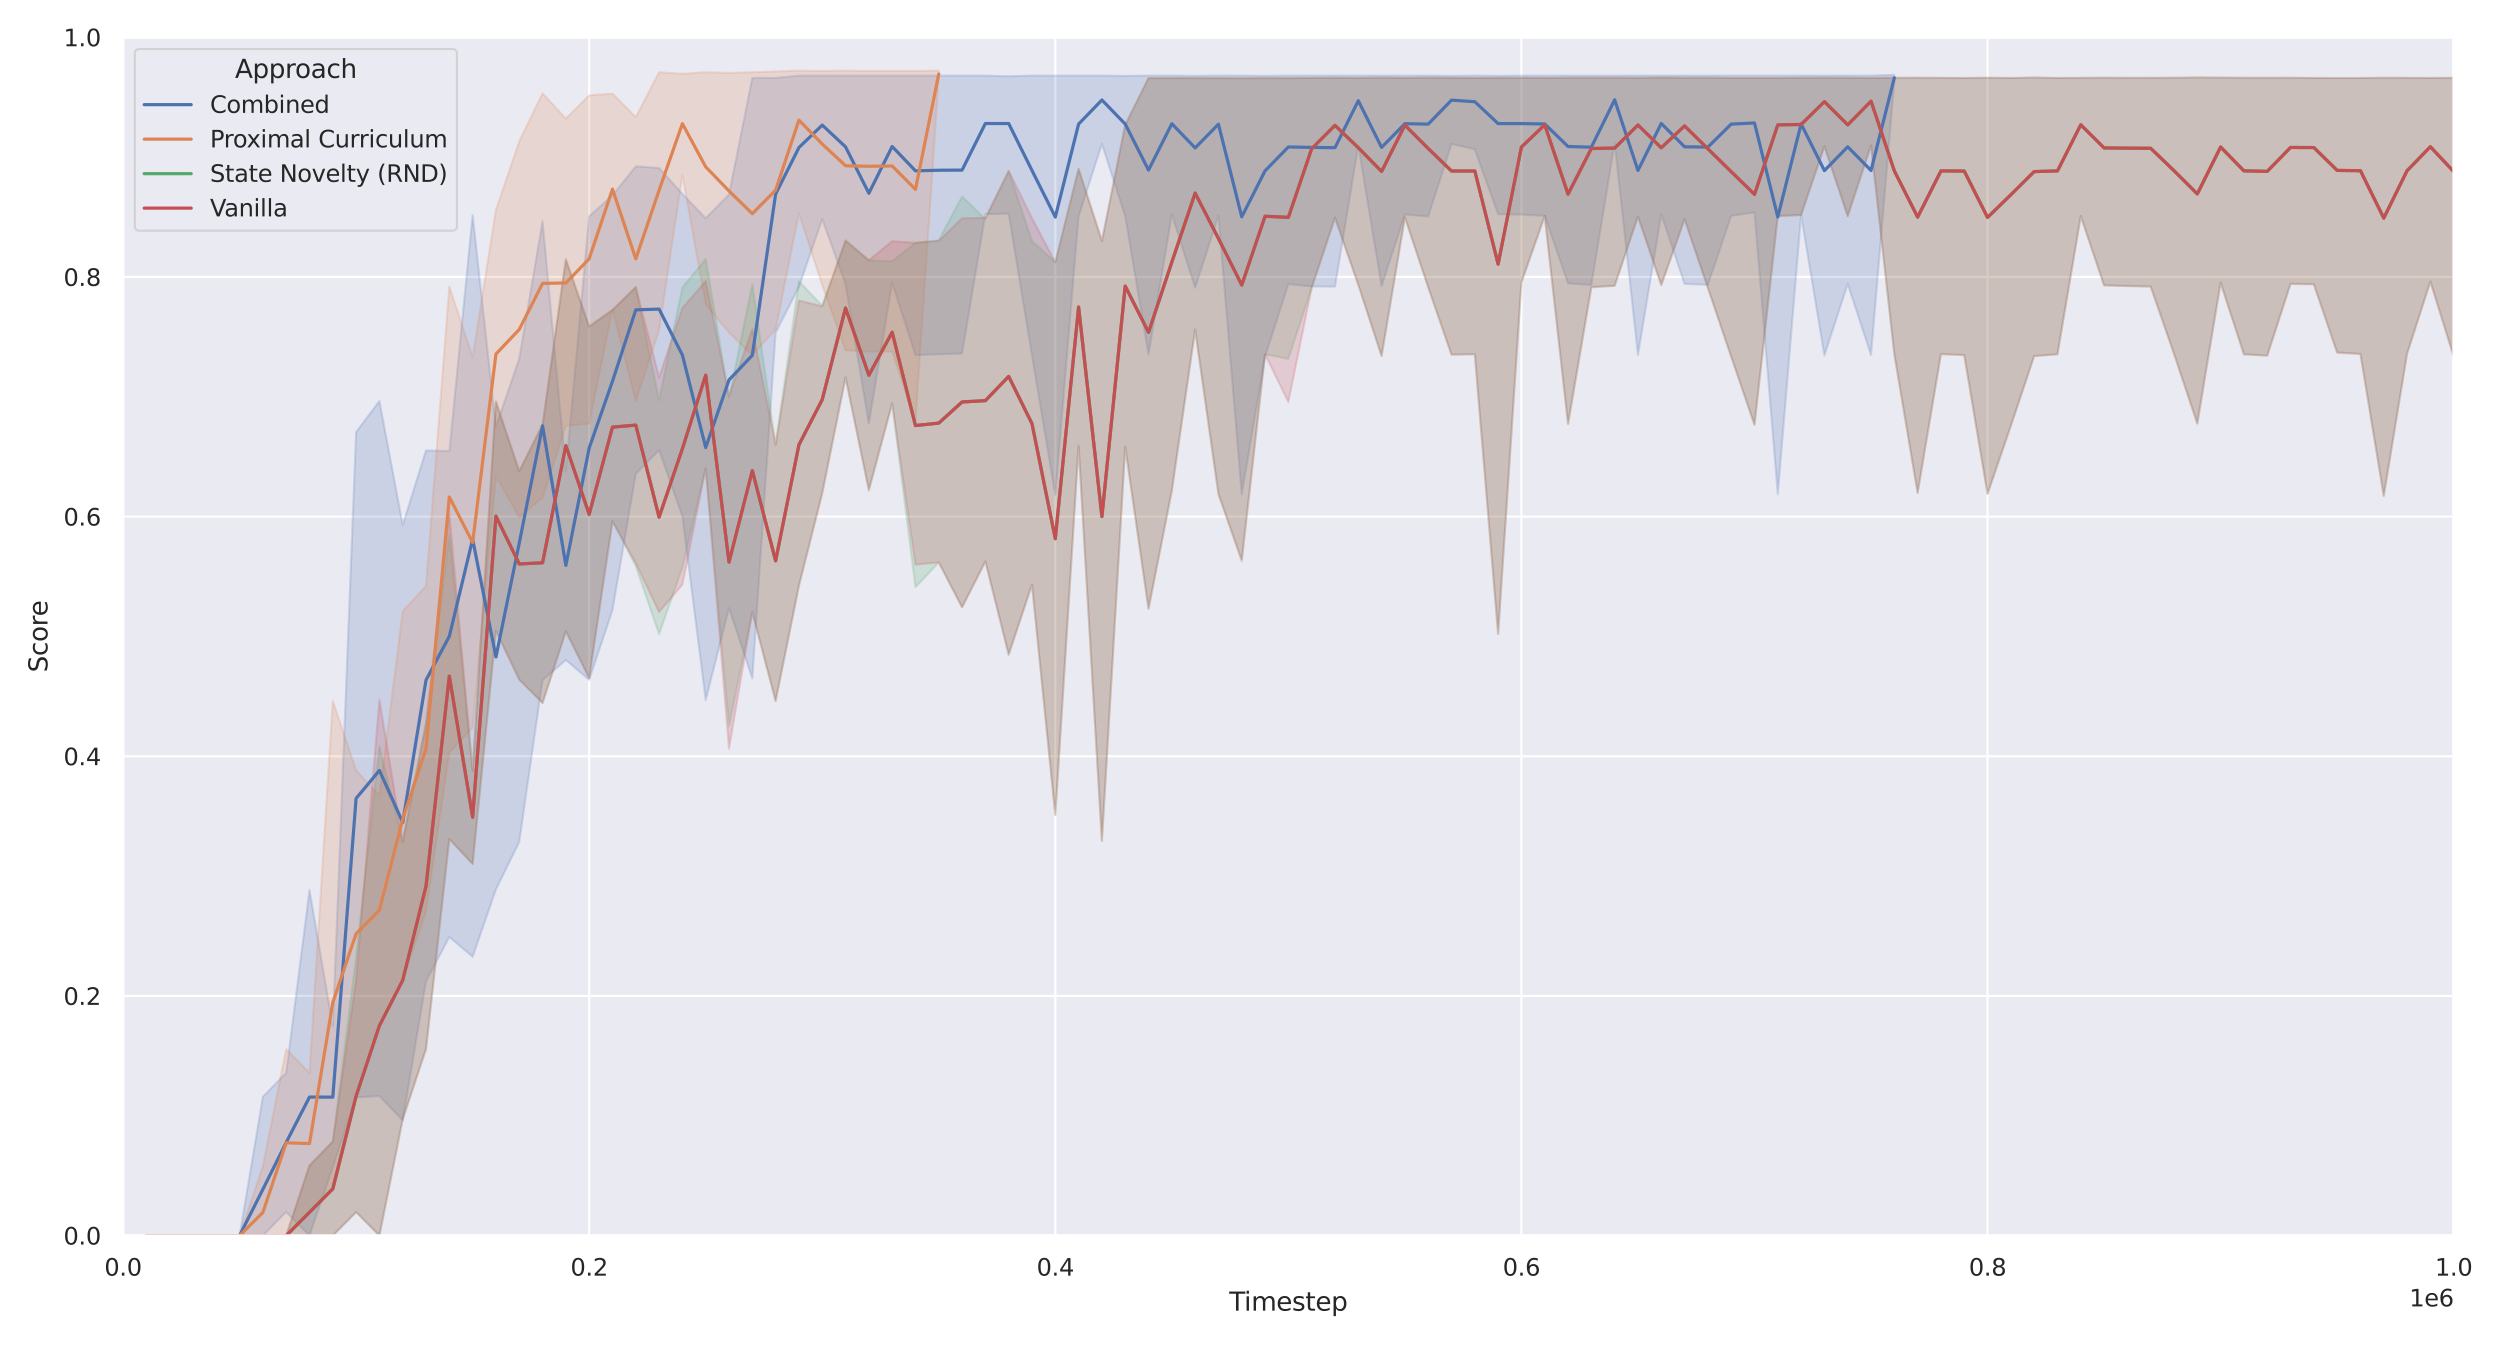 <?xml version="1.0" encoding="utf-8" standalone="no"?>
<!DOCTYPE svg PUBLIC "-//W3C//DTD SVG 1.1//EN"
  "http://www.w3.org/Graphics/SVG/1.1/DTD/svg11.dtd">
<svg xmlns:xlink="http://www.w3.org/1999/xlink" width="936pt" height="504pt" viewBox="0 0 936 504" xmlns="http://www.w3.org/2000/svg" version="1.1">
 <defs>
  <style type="text/css">*{stroke-linejoin: round; stroke-linecap: butt}</style>
 </defs>
 <g id="figure_1">
  <g id="patch_1">
   <path d="M 0 504 
L 936 504 
L 936 0 
L 0 0 
z
" style="fill: #ffffff"/>
  </g>
  <g id="axes_1">
   <g id="patch_2">
    <path d="M 46.068 462.612 
L 918.657 462.612 
L 918.657 13.968 
L 46.068 13.968 
z
" style="fill: #eaeaf2"/>
   </g>
   <g id="matplotlib.axis_1">
    <g id="xtick_1">
     <g id="line2d_1">
      <path d="M 46.068 462.612 
L 46.068 13.968 
" clip-path="url(#p626e0f69b7)" style="fill: none; stroke: #ffffff; stroke-width: 0.8; stroke-linecap: round"/>
     </g>
     <g id="text_1">
      <!-- 0.0 -->
      <g style="fill: #262626" transform="translate(39.071 477.599) scale(0.088 -0.088)">
       <defs>
        <path id="DejaVuSans-30" d="M 2034 4250 
Q 1547 4250 1301 3770 
Q 1056 3291 1056 2328 
Q 1056 1369 1301 889 
Q 1547 409 2034 409 
Q 2525 409 2770 889 
Q 3016 1369 3016 2328 
Q 3016 3291 2770 3770 
Q 2525 4250 2034 4250 
z
M 2034 4750 
Q 2819 4750 3233 4129 
Q 3647 3509 3647 2328 
Q 3647 1150 3233 529 
Q 2819 -91 2034 -91 
Q 1250 -91 836 529 
Q 422 1150 422 2328 
Q 422 3509 836 4129 
Q 1250 4750 2034 4750 
z
" transform="scale(0.016)"/>
        <path id="DejaVuSans-2e" d="M 684 794 
L 1344 794 
L 1344 0 
L 684 0 
L 684 794 
z
" transform="scale(0.016)"/>
       </defs>
       <use xlink:href="#DejaVuSans-30"/>
       <use xlink:href="#DejaVuSans-2e" x="63.623"/>
       <use xlink:href="#DejaVuSans-30" x="95.41"/>
      </g>
     </g>
    </g>
    <g id="xtick_2">
     <g id="line2d_2">
      <path d="M 220.586 462.612 
L 220.586 13.968 
" clip-path="url(#p626e0f69b7)" style="fill: none; stroke: #ffffff; stroke-width: 0.8; stroke-linecap: round"/>
     </g>
     <g id="text_2">
      <!-- 0.2 -->
      <g style="fill: #262626" transform="translate(213.588 477.599) scale(0.088 -0.088)">
       <defs>
        <path id="DejaVuSans-32" d="M 1228 531 
L 3431 531 
L 3431 0 
L 469 0 
L 469 531 
Q 828 903 1448 1529 
Q 2069 2156 2228 2338 
Q 2531 2678 2651 2914 
Q 2772 3150 2772 3378 
Q 2772 3750 2511 3984 
Q 2250 4219 1831 4219 
Q 1534 4219 1204 4116 
Q 875 4013 500 3803 
L 500 4441 
Q 881 4594 1212 4672 
Q 1544 4750 1819 4750 
Q 2544 4750 2975 4387 
Q 3406 4025 3406 3419 
Q 3406 3131 3298 2873 
Q 3191 2616 2906 2266 
Q 2828 2175 2409 1742 
Q 1991 1309 1228 531 
z
" transform="scale(0.016)"/>
       </defs>
       <use xlink:href="#DejaVuSans-30"/>
       <use xlink:href="#DejaVuSans-2e" x="63.623"/>
       <use xlink:href="#DejaVuSans-32" x="95.41"/>
      </g>
     </g>
    </g>
    <g id="xtick_3">
     <g id="line2d_3">
      <path d="M 395.104 462.612 
L 395.104 13.968 
" clip-path="url(#p626e0f69b7)" style="fill: none; stroke: #ffffff; stroke-width: 0.8; stroke-linecap: round"/>
     </g>
     <g id="text_3">
      <!-- 0.4 -->
      <g style="fill: #262626" transform="translate(388.106 477.599) scale(0.088 -0.088)">
       <defs>
        <path id="DejaVuSans-34" d="M 2419 4116 
L 825 1625 
L 2419 1625 
L 2419 4116 
z
M 2253 4666 
L 3047 4666 
L 3047 1625 
L 3713 1625 
L 3713 1100 
L 3047 1100 
L 3047 0 
L 2419 0 
L 2419 1100 
L 313 1100 
L 313 1709 
L 2253 4666 
z
" transform="scale(0.016)"/>
       </defs>
       <use xlink:href="#DejaVuSans-30"/>
       <use xlink:href="#DejaVuSans-2e" x="63.623"/>
       <use xlink:href="#DejaVuSans-34" x="95.41"/>
      </g>
     </g>
    </g>
    <g id="xtick_4">
     <g id="line2d_4">
      <path d="M 569.621 462.612 
L 569.621 13.968 
" clip-path="url(#p626e0f69b7)" style="fill: none; stroke: #ffffff; stroke-width: 0.8; stroke-linecap: round"/>
     </g>
     <g id="text_4">
      <!-- 0.6 -->
      <g style="fill: #262626" transform="translate(562.624 477.599) scale(0.088 -0.088)">
       <defs>
        <path id="DejaVuSans-36" d="M 2113 2584 
Q 1688 2584 1439 2293 
Q 1191 2003 1191 1497 
Q 1191 994 1439 701 
Q 1688 409 2113 409 
Q 2538 409 2786 701 
Q 3034 994 3034 1497 
Q 3034 2003 2786 2293 
Q 2538 2584 2113 2584 
z
M 3366 4563 
L 3366 3988 
Q 3128 4100 2886 4159 
Q 2644 4219 2406 4219 
Q 1781 4219 1451 3797 
Q 1122 3375 1075 2522 
Q 1259 2794 1537 2939 
Q 1816 3084 2150 3084 
Q 2853 3084 3261 2657 
Q 3669 2231 3669 1497 
Q 3669 778 3244 343 
Q 2819 -91 2113 -91 
Q 1303 -91 875 529 
Q 447 1150 447 2328 
Q 447 3434 972 4092 
Q 1497 4750 2381 4750 
Q 2619 4750 2861 4703 
Q 3103 4656 3366 4563 
z
" transform="scale(0.016)"/>
       </defs>
       <use xlink:href="#DejaVuSans-30"/>
       <use xlink:href="#DejaVuSans-2e" x="63.623"/>
       <use xlink:href="#DejaVuSans-36" x="95.41"/>
      </g>
     </g>
    </g>
    <g id="xtick_5">
     <g id="line2d_5">
      <path d="M 744.139 462.612 
L 744.139 13.968 
" clip-path="url(#p626e0f69b7)" style="fill: none; stroke: #ffffff; stroke-width: 0.8; stroke-linecap: round"/>
     </g>
     <g id="text_5">
      <!-- 0.8 -->
      <g style="fill: #262626" transform="translate(737.142 477.599) scale(0.088 -0.088)">
       <defs>
        <path id="DejaVuSans-38" d="M 2034 2216 
Q 1584 2216 1326 1975 
Q 1069 1734 1069 1313 
Q 1069 891 1326 650 
Q 1584 409 2034 409 
Q 2484 409 2743 651 
Q 3003 894 3003 1313 
Q 3003 1734 2745 1975 
Q 2488 2216 2034 2216 
z
M 1403 2484 
Q 997 2584 770 2862 
Q 544 3141 544 3541 
Q 544 4100 942 4425 
Q 1341 4750 2034 4750 
Q 2731 4750 3128 4425 
Q 3525 4100 3525 3541 
Q 3525 3141 3298 2862 
Q 3072 2584 2669 2484 
Q 3125 2378 3379 2068 
Q 3634 1759 3634 1313 
Q 3634 634 3220 271 
Q 2806 -91 2034 -91 
Q 1263 -91 848 271 
Q 434 634 434 1313 
Q 434 1759 690 2068 
Q 947 2378 1403 2484 
z
M 1172 3481 
Q 1172 3119 1398 2916 
Q 1625 2713 2034 2713 
Q 2441 2713 2670 2916 
Q 2900 3119 2900 3481 
Q 2900 3844 2670 4047 
Q 2441 4250 2034 4250 
Q 1625 4250 1398 4047 
Q 1172 3844 1172 3481 
z
" transform="scale(0.016)"/>
       </defs>
       <use xlink:href="#DejaVuSans-30"/>
       <use xlink:href="#DejaVuSans-2e" x="63.623"/>
       <use xlink:href="#DejaVuSans-38" x="95.41"/>
      </g>
     </g>
    </g>
    <g id="xtick_6">
     <g id="line2d_6">
      <path d="M 918.657 462.612 
L 918.657 13.968 
" clip-path="url(#p626e0f69b7)" style="fill: none; stroke: #ffffff; stroke-width: 0.8; stroke-linecap: round"/>
     </g>
     <g id="text_6">
      <!-- 1.0 -->
      <g style="fill: #262626" transform="translate(911.66 477.599) scale(0.088 -0.088)">
       <defs>
        <path id="DejaVuSans-31" d="M 794 531 
L 1825 531 
L 1825 4091 
L 703 3866 
L 703 4441 
L 1819 4666 
L 2450 4666 
L 2450 531 
L 3481 531 
L 3481 0 
L 794 0 
L 794 531 
z
" transform="scale(0.016)"/>
       </defs>
       <use xlink:href="#DejaVuSans-31"/>
       <use xlink:href="#DejaVuSans-2e" x="63.623"/>
       <use xlink:href="#DejaVuSans-30" x="95.41"/>
      </g>
     </g>
    </g>
    <g id="text_7">
     <!-- Timestep -->
     <g style="fill: #262626" transform="translate(460.235 490.723) scale(0.096 -0.096)">
      <defs>
       <path id="DejaVuSans-54" d="M -19 4666 
L 3928 4666 
L 3928 4134 
L 2272 4134 
L 2272 0 
L 1638 0 
L 1638 4134 
L -19 4134 
L -19 4666 
z
" transform="scale(0.016)"/>
       <path id="DejaVuSans-69" d="M 603 3500 
L 1178 3500 
L 1178 0 
L 603 0 
L 603 3500 
z
M 603 4863 
L 1178 4863 
L 1178 4134 
L 603 4134 
L 603 4863 
z
" transform="scale(0.016)"/>
       <path id="DejaVuSans-6d" d="M 3328 2828 
Q 3544 3216 3844 3400 
Q 4144 3584 4550 3584 
Q 5097 3584 5394 3201 
Q 5691 2819 5691 2113 
L 5691 0 
L 5113 0 
L 5113 2094 
Q 5113 2597 4934 2840 
Q 4756 3084 4391 3084 
Q 3944 3084 3684 2787 
Q 3425 2491 3425 1978 
L 3425 0 
L 2847 0 
L 2847 2094 
Q 2847 2600 2669 2842 
Q 2491 3084 2119 3084 
Q 1678 3084 1418 2786 
Q 1159 2488 1159 1978 
L 1159 0 
L 581 0 
L 581 3500 
L 1159 3500 
L 1159 2956 
Q 1356 3278 1631 3431 
Q 1906 3584 2284 3584 
Q 2666 3584 2933 3390 
Q 3200 3197 3328 2828 
z
" transform="scale(0.016)"/>
       <path id="DejaVuSans-65" d="M 3597 1894 
L 3597 1613 
L 953 1613 
Q 991 1019 1311 708 
Q 1631 397 2203 397 
Q 2534 397 2845 478 
Q 3156 559 3463 722 
L 3463 178 
Q 3153 47 2828 -22 
Q 2503 -91 2169 -91 
Q 1331 -91 842 396 
Q 353 884 353 1716 
Q 353 2575 817 3079 
Q 1281 3584 2069 3584 
Q 2775 3584 3186 3129 
Q 3597 2675 3597 1894 
z
M 3022 2063 
Q 3016 2534 2758 2815 
Q 2500 3097 2075 3097 
Q 1594 3097 1305 2825 
Q 1016 2553 972 2059 
L 3022 2063 
z
" transform="scale(0.016)"/>
       <path id="DejaVuSans-73" d="M 2834 3397 
L 2834 2853 
Q 2591 2978 2328 3040 
Q 2066 3103 1784 3103 
Q 1356 3103 1142 2972 
Q 928 2841 928 2578 
Q 928 2378 1081 2264 
Q 1234 2150 1697 2047 
L 1894 2003 
Q 2506 1872 2764 1633 
Q 3022 1394 3022 966 
Q 3022 478 2636 193 
Q 2250 -91 1575 -91 
Q 1294 -91 989 -36 
Q 684 19 347 128 
L 347 722 
Q 666 556 975 473 
Q 1284 391 1588 391 
Q 1994 391 2212 530 
Q 2431 669 2431 922 
Q 2431 1156 2273 1281 
Q 2116 1406 1581 1522 
L 1381 1569 
Q 847 1681 609 1914 
Q 372 2147 372 2553 
Q 372 3047 722 3315 
Q 1072 3584 1716 3584 
Q 2034 3584 2315 3537 
Q 2597 3491 2834 3397 
z
" transform="scale(0.016)"/>
       <path id="DejaVuSans-74" d="M 1172 4494 
L 1172 3500 
L 2356 3500 
L 2356 3053 
L 1172 3053 
L 1172 1153 
Q 1172 725 1289 603 
Q 1406 481 1766 481 
L 2356 481 
L 2356 0 
L 1766 0 
Q 1100 0 847 248 
Q 594 497 594 1153 
L 594 3053 
L 172 3053 
L 172 3500 
L 594 3500 
L 594 4494 
L 1172 4494 
z
" transform="scale(0.016)"/>
       <path id="DejaVuSans-70" d="M 1159 525 
L 1159 -1331 
L 581 -1331 
L 581 3500 
L 1159 3500 
L 1159 2969 
Q 1341 3281 1617 3432 
Q 1894 3584 2278 3584 
Q 2916 3584 3314 3078 
Q 3713 2572 3713 1747 
Q 3713 922 3314 415 
Q 2916 -91 2278 -91 
Q 1894 -91 1617 61 
Q 1341 213 1159 525 
z
M 3116 1747 
Q 3116 2381 2855 2742 
Q 2594 3103 2138 3103 
Q 1681 3103 1420 2742 
Q 1159 2381 1159 1747 
Q 1159 1113 1420 752 
Q 1681 391 2138 391 
Q 2594 391 2855 752 
Q 3116 1113 3116 1747 
z
" transform="scale(0.016)"/>
      </defs>
      <use xlink:href="#DejaVuSans-54"/>
      <use xlink:href="#DejaVuSans-69" x="57.959"/>
      <use xlink:href="#DejaVuSans-6d" x="85.742"/>
      <use xlink:href="#DejaVuSans-65" x="183.154"/>
      <use xlink:href="#DejaVuSans-73" x="244.678"/>
      <use xlink:href="#DejaVuSans-74" x="296.777"/>
      <use xlink:href="#DejaVuSans-65" x="335.986"/>
      <use xlink:href="#DejaVuSans-70" x="397.51"/>
     </g>
    </g>
    <g id="text_8">
     <!-- 1e6 -->
     <g style="fill: #262626" transform="translate(902.044 489.115) scale(0.088 -0.088)">
      <use xlink:href="#DejaVuSans-31"/>
      <use xlink:href="#DejaVuSans-65" x="63.623"/>
      <use xlink:href="#DejaVuSans-36" x="125.146"/>
     </g>
    </g>
   </g>
   <g id="matplotlib.axis_2">
    <g id="ytick_1">
     <g id="line2d_7">
      <path d="M 46.068 462.612 
L 918.657 462.612 
" clip-path="url(#p626e0f69b7)" style="fill: none; stroke: #ffffff; stroke-width: 0.8; stroke-linecap: round"/>
     </g>
     <g id="text_9">
      <!-- 0.0 -->
      <g style="fill: #262626" transform="translate(23.773 465.955) scale(0.088 -0.088)">
       <use xlink:href="#DejaVuSans-30"/>
       <use xlink:href="#DejaVuSans-2e" x="63.623"/>
       <use xlink:href="#DejaVuSans-30" x="95.41"/>
      </g>
     </g>
    </g>
    <g id="ytick_2">
     <g id="line2d_8">
      <path d="M 46.068 372.883 
L 918.657 372.883 
" clip-path="url(#p626e0f69b7)" style="fill: none; stroke: #ffffff; stroke-width: 0.8; stroke-linecap: round"/>
     </g>
     <g id="text_10">
      <!-- 0.2 -->
      <g style="fill: #262626" transform="translate(23.773 376.227) scale(0.088 -0.088)">
       <use xlink:href="#DejaVuSans-30"/>
       <use xlink:href="#DejaVuSans-2e" x="63.623"/>
       <use xlink:href="#DejaVuSans-32" x="95.41"/>
      </g>
     </g>
    </g>
    <g id="ytick_3">
     <g id="line2d_9">
      <path d="M 46.068 283.154 
L 918.657 283.154 
" clip-path="url(#p626e0f69b7)" style="fill: none; stroke: #ffffff; stroke-width: 0.8; stroke-linecap: round"/>
     </g>
     <g id="text_11">
      <!-- 0.4 -->
      <g style="fill: #262626" transform="translate(23.773 286.498) scale(0.088 -0.088)">
       <use xlink:href="#DejaVuSans-30"/>
       <use xlink:href="#DejaVuSans-2e" x="63.623"/>
       <use xlink:href="#DejaVuSans-34" x="95.41"/>
      </g>
     </g>
    </g>
    <g id="ytick_4">
     <g id="line2d_10">
      <path d="M 46.068 193.426 
L 918.657 193.426 
" clip-path="url(#p626e0f69b7)" style="fill: none; stroke: #ffffff; stroke-width: 0.8; stroke-linecap: round"/>
     </g>
     <g id="text_12">
      <!-- 0.6 -->
      <g style="fill: #262626" transform="translate(23.773 196.769) scale(0.088 -0.088)">
       <use xlink:href="#DejaVuSans-30"/>
       <use xlink:href="#DejaVuSans-2e" x="63.623"/>
       <use xlink:href="#DejaVuSans-36" x="95.41"/>
      </g>
     </g>
    </g>
    <g id="ytick_5">
     <g id="line2d_11">
      <path d="M 46.068 103.697 
L 918.657 103.697 
" clip-path="url(#p626e0f69b7)" style="fill: none; stroke: #ffffff; stroke-width: 0.8; stroke-linecap: round"/>
     </g>
     <g id="text_13">
      <!-- 0.8 -->
      <g style="fill: #262626" transform="translate(23.773 107.04) scale(0.088 -0.088)">
       <use xlink:href="#DejaVuSans-30"/>
       <use xlink:href="#DejaVuSans-2e" x="63.623"/>
       <use xlink:href="#DejaVuSans-38" x="95.41"/>
      </g>
     </g>
    </g>
    <g id="ytick_6">
     <g id="line2d_12">
      <path d="M 46.068 13.968 
L 918.657 13.968 
" clip-path="url(#p626e0f69b7)" style="fill: none; stroke: #ffffff; stroke-width: 0.8; stroke-linecap: round"/>
     </g>
     <g id="text_14">
      <!-- 1.0 -->
      <g style="fill: #262626" transform="translate(23.773 17.311) scale(0.088 -0.088)">
       <use xlink:href="#DejaVuSans-31"/>
       <use xlink:href="#DejaVuSans-2e" x="63.623"/>
       <use xlink:href="#DejaVuSans-30" x="95.41"/>
      </g>
     </g>
    </g>
    <g id="text_15">
     <!-- Score -->
     <g style="fill: #262626" transform="translate(17.777 251.732) rotate(-90) scale(0.096 -0.096)">
      <defs>
       <path id="DejaVuSans-53" d="M 3425 4513 
L 3425 3897 
Q 3066 4069 2747 4153 
Q 2428 4238 2131 4238 
Q 1616 4238 1336 4038 
Q 1056 3838 1056 3469 
Q 1056 3159 1242 3001 
Q 1428 2844 1947 2747 
L 2328 2669 
Q 3034 2534 3370 2195 
Q 3706 1856 3706 1288 
Q 3706 609 3251 259 
Q 2797 -91 1919 -91 
Q 1588 -91 1214 -16 
Q 841 59 441 206 
L 441 856 
Q 825 641 1194 531 
Q 1563 422 1919 422 
Q 2459 422 2753 634 
Q 3047 847 3047 1241 
Q 3047 1584 2836 1778 
Q 2625 1972 2144 2069 
L 1759 2144 
Q 1053 2284 737 2584 
Q 422 2884 422 3419 
Q 422 4038 858 4394 
Q 1294 4750 2059 4750 
Q 2388 4750 2728 4690 
Q 3069 4631 3425 4513 
z
" transform="scale(0.016)"/>
       <path id="DejaVuSans-63" d="M 3122 3366 
L 3122 2828 
Q 2878 2963 2633 3030 
Q 2388 3097 2138 3097 
Q 1578 3097 1268 2742 
Q 959 2388 959 1747 
Q 959 1106 1268 751 
Q 1578 397 2138 397 
Q 2388 397 2633 464 
Q 2878 531 3122 666 
L 3122 134 
Q 2881 22 2623 -34 
Q 2366 -91 2075 -91 
Q 1284 -91 818 406 
Q 353 903 353 1747 
Q 353 2603 823 3093 
Q 1294 3584 2113 3584 
Q 2378 3584 2631 3529 
Q 2884 3475 3122 3366 
z
" transform="scale(0.016)"/>
       <path id="DejaVuSans-6f" d="M 1959 3097 
Q 1497 3097 1228 2736 
Q 959 2375 959 1747 
Q 959 1119 1226 758 
Q 1494 397 1959 397 
Q 2419 397 2687 759 
Q 2956 1122 2956 1747 
Q 2956 2369 2687 2733 
Q 2419 3097 1959 3097 
z
M 1959 3584 
Q 2709 3584 3137 3096 
Q 3566 2609 3566 1747 
Q 3566 888 3137 398 
Q 2709 -91 1959 -91 
Q 1206 -91 779 398 
Q 353 888 353 1747 
Q 353 2609 779 3096 
Q 1206 3584 1959 3584 
z
" transform="scale(0.016)"/>
       <path id="DejaVuSans-72" d="M 2631 2963 
Q 2534 3019 2420 3045 
Q 2306 3072 2169 3072 
Q 1681 3072 1420 2755 
Q 1159 2438 1159 1844 
L 1159 0 
L 581 0 
L 581 3500 
L 1159 3500 
L 1159 2956 
Q 1341 3275 1631 3429 
Q 1922 3584 2338 3584 
Q 2397 3584 2469 3576 
Q 2541 3569 2628 3553 
L 2631 2963 
z
" transform="scale(0.016)"/>
      </defs>
      <use xlink:href="#DejaVuSans-53"/>
      <use xlink:href="#DejaVuSans-63" x="63.477"/>
      <use xlink:href="#DejaVuSans-6f" x="118.457"/>
      <use xlink:href="#DejaVuSans-72" x="179.639"/>
      <use xlink:href="#DejaVuSans-65" x="218.502"/>
     </g>
    </g>
   </g>
   <g id="PolyCollection_1">
    <defs>
     <path id="m9e472bdc62" d="M 54.794 -41.388 
L 54.794 -41.388 
L 63.52 -41.388 
L 72.246 -41.388 
L 80.972 -41.388 
L 89.697 -41.388 
L 98.423 -41.388 
L 107.149 -50.221 
L 115.875 -41.388 
L 124.601 -66.984 
L 133.327 -93.15 
L 142.053 -93.627 
L 150.779 -84.542 
L 159.505 -136.641 
L 168.23 -153.184 
L 176.956 -145.782 
L 185.682 -170.99 
L 194.408 -188.796 
L 203.134 -249.363 
L 211.86 -256.877 
L 220.586 -249.475 
L 229.312 -275.524 
L 238.038 -326.613 
L 246.763 -335.418 
L 255.489 -310.715 
L 264.215 -241.904 
L 272.941 -276.337 
L 281.667 -250.036 
L 290.393 -379.432 
L 299.119 -396.602 
L 307.845 -421.95 
L 316.571 -397.611 
L 325.296 -345.4 
L 334.022 -398.032 
L 342.748 -371.051 
L 351.474 -371.366 
L 360.2 -371.646 
L 368.926 -423.857 
L 377.652 -423.966 
L 386.378 -370.855 
L 395.104 -318.65 
L 403.829 -423.016 
L 412.555 -450.131 
L 421.281 -423.016 
L 430.007 -371.282 
L 438.733 -423.717 
L 447.459 -396.291 
L 456.185 -423.212 
L 464.911 -318.9 
L 473.637 -370.44 
L 482.363 -397.637 
L 491.088 -396.77 
L 499.814 -396.686 
L 508.54 -449.43 
L 517.266 -396.882 
L 525.992 -423.689 
L 534.718 -422.932 
L 543.444 -450.103 
L 552.17 -448.084 
L 560.896 -423.773 
L 569.621 -423.633 
L 578.347 -423.212 
L 587.073 -397.892 
L 595.799 -397.275 
L 604.525 -450.439 
L 613.251 -371.113 
L 621.977 -423.801 
L 630.703 -397.695 
L 639.429 -397.359 
L 648.154 -423.184 
L 656.88 -424.446 
L 665.606 -318.986 
L 674.332 -423.436 
L 683.058 -370.945 
L 691.784 -397.692 
L 700.51 -371.113 
L 709.236 -473.6 
L 709.236 -476.012 
L 709.236 -476.012 
L 700.51 -475.703 
L 691.784 -475.703 
L 683.058 -475.703 
L 674.332 -475.703 
L 665.606 -475.703 
L 656.88 -475.703 
L 648.154 -475.703 
L 639.429 -475.703 
L 630.703 -475.703 
L 621.977 -475.703 
L 613.251 -475.703 
L 604.525 -475.703 
L 595.799 -475.703 
L 587.073 -475.703 
L 578.347 -475.703 
L 569.621 -475.703 
L 560.896 -475.594 
L 552.17 -475.703 
L 543.444 -475.594 
L 534.718 -475.703 
L 525.992 -475.703 
L 517.266 -475.703 
L 508.54 -475.703 
L 499.814 -475.703 
L 491.088 -475.703 
L 482.363 -475.703 
L 473.637 -475.591 
L 464.911 -475.703 
L 456.185 -475.703 
L 447.459 -475.591 
L 438.733 -475.703 
L 430.007 -475.703 
L 421.281 -475.591 
L 412.555 -475.703 
L 403.829 -475.703 
L 395.104 -475.703 
L 386.378 -475.703 
L 377.652 -475.451 
L 368.926 -475.703 
L 360.2 -475.707 
L 351.474 -475.703 
L 342.748 -475.703 
L 334.022 -475.703 
L 325.296 -475.707 
L 316.571 -475.703 
L 307.845 -475.703 
L 299.119 -475.703 
L 290.393 -474.834 
L 281.667 -474.834 
L 272.941 -431.178 
L 264.215 -422.315 
L 255.489 -431.4 
L 246.763 -441.13 
L 238.038 -441.716 
L 229.312 -430.848 
L 220.586 -423.044 
L 211.86 -327.763 
L 203.134 -421.185 
L 194.408 -369.795 
L 185.682 -344.251 
L 176.956 -423.492 
L 168.23 -335.11 
L 159.505 -335.39 
L 150.779 -307.462 
L 142.053 -353.869 
L 133.327 -342.235 
L 124.601 -119.817 
L 115.875 -170.766 
L 107.149 -102.319 
L 98.423 -93.375 
L 89.697 -41.388 
L 80.972 -41.388 
L 72.246 -41.388 
L 63.52 -41.388 
L 54.794 -41.388 
z
" style="stroke: #4c72b0; stroke-opacity: 0.2; stroke-width: 0.8"/>
    </defs>
    <g clip-path="url(#p626e0f69b7)">
     <use xlink:href="#m9e472bdc62" x="0" y="504" style="fill: #4c72b0; fill-opacity: 0.2; stroke: #4c72b0; stroke-opacity: 0.2; stroke-width: 0.8"/>
    </g>
   </g>
   <g id="PolyCollection_2">
    <defs>
     <path id="m546179a17b" d="M 54.794 -41.388 
L 54.794 -41.388 
L 63.52 -41.388 
L 72.246 -41.388 
L 80.972 -41.388 
L 89.697 -41.388 
L 98.423 -41.388 
L 107.149 -41.388 
L 115.875 -49.856 
L 124.601 -58.997 
L 133.327 -93.375 
L 142.053 -119.648 
L 150.779 -137.23 
L 159.505 -162.718 
L 168.23 -222.304 
L 176.956 -231.473 
L 185.682 -325.772 
L 194.408 -310.266 
L 203.134 -317.669 
L 211.86 -344.516 
L 220.586 -345.344 
L 229.312 -388.093 
L 238.038 -353.784 
L 246.763 -380.311 
L 255.489 -438.438 
L 264.215 -389.956 
L 272.941 -379.467 
L 281.667 -371.029 
L 290.393 -380.675 
L 299.119 -424.109 
L 307.845 -397.275 
L 316.571 -372.88 
L 325.296 -372.291 
L 334.022 -372.347 
L 342.748 -346.298 
L 351.474 -475.059 
L 351.474 -477.582 
L 351.474 -477.582 
L 342.748 -477.414 
L 334.022 -477.414 
L 325.296 -477.414 
L 316.571 -477.554 
L 307.845 -477.414 
L 299.119 -477.554 
L 290.393 -477.246 
L 281.667 -476.965 
L 272.941 -476.692 
L 264.215 -476.965 
L 255.489 -476.377 
L 246.763 -476.965 
L 238.038 -460.141 
L 229.312 -468.946 
L 220.586 -468.329 
L 211.86 -459.58 
L 203.134 -469.058 
L 194.408 -451.028 
L 185.682 -425.427 
L 176.956 -370.272 
L 168.23 -396.742 
L 159.505 -284.637 
L 150.779 -275.132 
L 142.053 -206.19 
L 133.327 -215.602 
L 124.601 -241.595 
L 115.875 -102.319 
L 107.149 -111.18 
L 98.423 -67.381 
L 89.697 -41.388 
L 80.972 -41.388 
L 72.246 -41.388 
L 63.52 -41.388 
L 54.794 -41.388 
z
" style="stroke: #dd8452; stroke-opacity: 0.2; stroke-width: 0.8"/>
    </defs>
    <g clip-path="url(#p626e0f69b7)">
     <use xlink:href="#m546179a17b" x="0" y="504" style="fill: #dd8452; fill-opacity: 0.2; stroke: #dd8452; stroke-opacity: 0.2; stroke-width: 0.8"/>
    </g>
   </g>
   <g id="PolyCollection_3">
    <defs>
     <path id="m51ae6c30f0" d="M 54.794 -41.388 
L 54.794 -41.388 
L 63.52 -41.388 
L 72.246 -41.388 
L 80.972 -41.388 
L 89.697 -41.388 
L 98.423 -41.388 
L 107.149 -41.388 
L 115.875 -41.388 
L 124.601 -41.388 
L 133.327 -50.193 
L 142.053 -41.388 
L 150.779 -84.963 
L 159.505 -111.18 
L 168.23 -189.861 
L 176.956 -180.608 
L 185.682 -267.841 
L 194.408 -249.531 
L 203.134 -240.81 
L 211.86 -267.606 
L 220.586 -250.204 
L 229.312 -308.976 
L 238.038 -292.04 
L 246.763 -266.551 
L 255.489 -291.566 
L 264.215 -328.688 
L 272.941 -232.062 
L 281.667 -274.851 
L 290.393 -241.567 
L 299.119 -284.693 
L 307.845 -319.404 
L 316.571 -362.889 
L 325.296 -320.332 
L 334.022 -352.915 
L 342.748 -284.132 
L 351.474 -293.442 
L 360.2 -276.646 
L 368.926 -293.862 
L 377.652 -258.952 
L 386.378 -285.198 
L 395.104 -198.778 
L 403.829 -336.624 
L 412.555 -189.16 
L 421.281 -336.512 
L 430.007 -276.057 
L 438.733 -320.158 
L 447.459 -380.725 
L 456.185 -318.902 
L 464.911 -294.535 
L 473.637 -371.338 
L 482.363 -369.634 
L 491.088 -396.209 
L 499.814 -422.511 
L 508.54 -397.443 
L 517.266 -370.777 
L 525.992 -422.566 
L 534.718 -396.458 
L 543.444 -371.225 
L 552.17 -371.282 
L 560.896 -266.719 
L 569.621 -398.2 
L 578.347 -423.128 
L 587.073 -345.288 
L 595.799 -396.462 
L 604.525 -396.966 
L 613.251 -422.932 
L 621.977 -397.303 
L 630.703 -421.922 
L 639.429 -396.181 
L 648.154 -370.465 
L 656.88 -344.98 
L 665.606 -423.1 
L 674.332 -423.464 
L 683.058 -449.177 
L 691.784 -423.044 
L 700.51 -449.682 
L 709.236 -371.394 
L 717.962 -319.463 
L 726.687 -371.31 
L 735.413 -371.141 
L 744.139 -319.127 
L 752.865 -344.559 
L 761.591 -370.749 
L 770.317 -371.366 
L 779.043 -423.128 
L 787.769 -397.191 
L 796.495 -396.938 
L 805.22 -396.714 
L 813.946 -371.618 
L 822.672 -345.541 
L 831.398 -398.144 
L 840.124 -371.197 
L 848.85 -370.86 
L 857.576 -397.836 
L 866.302 -397.555 
L 875.028 -372.095 
L 883.753 -371.562 
L 892.479 -318.314 
L 901.205 -371.562 
L 909.931 -398.677 
L 918.657 -370.552 
L 918.657 -474.946 
L 918.657 -474.946 
L 909.931 -474.806 
L 901.205 -474.946 
L 892.479 -474.806 
L 883.753 -474.806 
L 875.028 -474.806 
L 866.302 -474.806 
L 857.576 -474.81 
L 848.85 -474.806 
L 840.124 -474.806 
L 831.398 -474.946 
L 822.672 -475.002 
L 813.946 -474.806 
L 805.22 -474.948 
L 796.495 -474.946 
L 787.769 -475.002 
L 779.043 -474.946 
L 770.317 -474.81 
L 761.591 -474.946 
L 752.865 -474.806 
L 744.139 -474.81 
L 735.413 -474.806 
L 726.687 -474.946 
L 717.962 -474.81 
L 709.236 -474.806 
L 700.51 -474.806 
L 691.784 -474.946 
L 683.058 -474.946 
L 674.332 -474.946 
L 665.606 -474.806 
L 656.88 -474.806 
L 648.154 -474.806 
L 639.429 -475.002 
L 630.703 -474.948 
L 621.977 -474.946 
L 613.251 -474.948 
L 604.525 -474.806 
L 595.799 -474.806 
L 587.073 -474.946 
L 578.347 -474.806 
L 569.621 -474.946 
L 560.896 -474.806 
L 552.17 -474.806 
L 543.444 -474.81 
L 534.718 -474.806 
L 525.992 -474.806 
L 517.266 -474.81 
L 508.54 -474.806 
L 499.814 -474.946 
L 491.088 -474.806 
L 482.363 -474.75 
L 473.637 -474.75 
L 464.911 -474.612 
L 456.185 -474.75 
L 447.459 -474.75 
L 438.733 -474.75 
L 430.007 -474.75 
L 421.281 -457.253 
L 412.555 -413.594 
L 403.829 -440.793 
L 395.104 -405.827 
L 386.378 -413.731 
L 377.652 -439.924 
L 368.926 -421.978 
L 360.2 -430.446 
L 351.474 -414.039 
L 342.748 -413.09 
L 334.022 -406.22 
L 325.296 -406.556 
L 316.571 -414.127 
L 307.845 -389.508 
L 299.119 -398.649 
L 290.393 -337.493 
L 281.667 -397.471 
L 272.941 -355.046 
L 264.215 -407.005 
L 255.489 -396.406 
L 246.763 -354.207 
L 238.038 -396.518 
L 229.312 -387.965 
L 220.586 -381.937 
L 211.86 -406.704 
L 203.134 -345.008 
L 194.408 -327.539 
L 185.682 -353.644 
L 176.956 -215.434 
L 168.23 -303.789 
L 159.505 -233.267 
L 150.779 -188.852 
L 142.053 -224.519 
L 133.327 -145.698 
L 124.601 -76.635 
L 115.875 -67.634 
L 107.149 -41.388 
L 98.423 -41.388 
L 89.697 -41.388 
L 80.972 -41.388 
L 72.246 -41.388 
L 63.52 -41.388 
L 54.794 -41.388 
z
" style="stroke: #55a868; stroke-opacity: 0.2; stroke-width: 0.8"/>
    </defs>
    <g clip-path="url(#p626e0f69b7)">
     <use xlink:href="#m51ae6c30f0" x="0" y="504" style="fill: #55a868; fill-opacity: 0.2; stroke: #55a868; stroke-opacity: 0.2; stroke-width: 0.8"/>
    </g>
   </g>
   <g id="PolyCollection_4">
    <defs>
     <path id="ma1dd2ce70b" d="M 54.794 -41.388 
L 54.794 -41.388 
L 63.52 -41.388 
L 72.246 -41.388 
L 80.972 -41.388 
L 89.697 -41.388 
L 98.423 -41.388 
L 107.149 -41.388 
L 115.875 -41.388 
L 124.601 -41.388 
L 133.327 -50.193 
L 142.053 -41.388 
L 150.779 -84.963 
L 159.505 -111.292 
L 168.23 -189.916 
L 176.956 -180.468 
L 185.682 -267.841 
L 194.408 -249.53 
L 203.134 -240.81 
L 211.86 -267.617 
L 220.586 -250.064 
L 229.312 -308.808 
L 238.038 -293.161 
L 246.763 -274.871 
L 255.489 -285.114 
L 264.215 -328.604 
L 272.941 -223.65 
L 281.667 -274.851 
L 290.393 -241.567 
L 299.119 -284.693 
L 307.845 -319.295 
L 316.571 -362.561 
L 325.296 -320.609 
L 334.022 -352.999 
L 342.748 -292.573 
L 351.474 -293.442 
L 360.2 -276.636 
L 368.926 -293.778 
L 377.652 -258.868 
L 386.378 -285.198 
L 395.104 -198.918 
L 403.829 -337.265 
L 412.555 -189.16 
L 421.281 -336.736 
L 430.007 -276.051 
L 438.733 -320.36 
L 447.459 -380.479 
L 456.185 -319.148 
L 464.911 -293.806 
L 473.637 -371.338 
L 482.363 -353.499 
L 491.088 -396.209 
L 499.814 -422.455 
L 508.54 -397.387 
L 517.266 -370.721 
L 525.992 -422.707 
L 534.718 -396.518 
L 543.444 -371.225 
L 552.17 -371.422 
L 560.896 -266.663 
L 569.621 -398.396 
L 578.347 -423.128 
L 587.073 -345.288 
L 595.799 -396.462 
L 604.525 -397.022 
L 613.251 -422.932 
L 621.977 -397.303 
L 630.703 -421.922 
L 639.429 -396.321 
L 648.154 -370.523 
L 656.88 -344.98 
L 665.606 -423.099 
L 674.332 -423.521 
L 683.058 -449.177 
L 691.784 -423.1 
L 700.51 -449.486 
L 709.236 -371.45 
L 717.962 -319.463 
L 726.687 -371.506 
L 735.413 -371 
L 744.139 -319.071 
L 752.865 -344.615 
L 761.591 -370.609 
L 770.317 -371.366 
L 779.043 -423.124 
L 787.769 -397.135 
L 796.495 -396.882 
L 805.22 -396.714 
L 813.946 -371.562 
L 822.672 -345.344 
L 831.398 -398.2 
L 840.124 -371.45 
L 848.85 -370.805 
L 857.576 -397.639 
L 866.302 -397.555 
L 875.028 -371.898 
L 883.753 -371.422 
L 892.479 -318.37 
L 901.205 -371.562 
L 909.931 -398.535 
L 918.657 -370.552 
L 918.657 -474.806 
L 918.657 -474.806 
L 909.931 -474.81 
L 901.205 -474.806 
L 892.479 -474.946 
L 883.753 -474.806 
L 875.028 -474.806 
L 866.302 -474.81 
L 857.576 -474.946 
L 848.85 -474.946 
L 840.124 -474.946 
L 831.398 -474.946 
L 822.672 -475.002 
L 813.946 -474.946 
L 805.22 -474.806 
L 796.495 -474.806 
L 787.769 -474.81 
L 779.043 -474.806 
L 770.317 -474.806 
L 761.591 -475.002 
L 752.865 -474.806 
L 744.139 -474.946 
L 735.413 -474.806 
L 726.687 -474.806 
L 717.962 -474.946 
L 709.236 -474.946 
L 700.51 -474.806 
L 691.784 -474.806 
L 683.058 -474.81 
L 674.332 -474.806 
L 665.606 -474.806 
L 656.88 -474.806 
L 648.154 -474.806 
L 639.429 -474.806 
L 630.703 -474.806 
L 621.977 -474.946 
L 613.251 -474.75 
L 604.525 -474.946 
L 595.799 -474.946 
L 587.073 -474.81 
L 578.347 -474.806 
L 569.621 -474.806 
L 560.896 -474.81 
L 552.17 -474.806 
L 543.444 -474.806 
L 534.718 -474.946 
L 525.992 -474.806 
L 517.266 -474.946 
L 508.54 -474.806 
L 499.814 -474.806 
L 491.088 -474.806 
L 482.363 -474.75 
L 473.637 -474.75 
L 464.911 -474.75 
L 456.185 -474.75 
L 447.459 -474.75 
L 438.733 -474.806 
L 430.007 -474.75 
L 421.281 -457.253 
L 412.555 -413.903 
L 403.829 -440.793 
L 395.104 -405.827 
L 386.378 -422.343 
L 377.652 -440.064 
L 368.926 -422.455 
L 360.2 -422.259 
L 351.474 -413.819 
L 342.748 -413.09 
L 334.022 -413.706 
L 325.296 -406.556 
L 316.571 -413.819 
L 307.845 -389.311 
L 299.119 -391.509 
L 290.393 -337.504 
L 281.667 -380.731 
L 272.941 -355.747 
L 264.215 -398.766 
L 255.489 -388.666 
L 246.763 -362.757 
L 238.038 -396.518 
L 229.312 -387.965 
L 220.586 -381.628 
L 211.86 -407.005 
L 203.134 -345.008 
L 194.408 -327.595 
L 185.682 -353.644 
L 176.956 -215.434 
L 168.23 -311.836 
L 159.505 -233.267 
L 150.779 -188.852 
L 142.053 -242.072 
L 133.327 -137.061 
L 124.601 -76.635 
L 115.875 -67.634 
L 107.149 -41.388 
L 98.423 -41.388 
L 89.697 -41.388 
L 80.972 -41.388 
L 72.246 -41.388 
L 63.52 -41.388 
L 54.794 -41.388 
z
" style="stroke: #c44e52; stroke-opacity: 0.2; stroke-width: 0.8"/>
    </defs>
    <g clip-path="url(#p626e0f69b7)">
     <use xlink:href="#ma1dd2ce70b" x="0" y="504" style="fill: #c44e52; fill-opacity: 0.2; stroke: #c44e52; stroke-opacity: 0.2; stroke-width: 0.8"/>
    </g>
   </g>
   <g id="line2d_13">
    <path d="M 54.794 462.612 
L 63.52 462.612 
L 72.246 462.612 
L 80.972 462.612 
L 89.697 462.612 
L 98.423 445.283 
L 107.149 427.73 
L 115.875 410.738 
L 124.601 410.766 
L 133.327 298.913 
L 142.053 288.454 
L 150.779 307.914 
L 159.505 254.609 
L 168.23 238.234 
L 176.956 201.894 
L 185.682 245.973 
L 194.408 203.352 
L 203.134 159.441 
L 211.86 211.68 
L 220.586 167.741 
L 229.312 142.729 
L 238.038 116.006 
L 246.763 115.726 
L 255.489 132.943 
L 264.215 167.572 
L 272.941 142.252 
L 281.667 133.027 
L 290.393 72.656 
L 299.119 55.243 
L 307.845 46.831 
L 316.571 54.991 
L 325.296 72.348 
L 334.022 54.851 
L 342.748 63.964 
L 351.474 63.739 
L 360.2 63.683 
L 368.926 46.242 
L 377.652 46.242 
L 386.378 63.824 
L 395.104 81.265 
L 403.829 46.439 
L 412.555 37.438 
L 421.281 46.439 
L 430.007 63.683 
L 438.733 46.326 
L 447.459 55.383 
L 456.185 46.495 
L 464.911 81.18 
L 473.637 63.964 
L 482.363 55.019 
L 491.088 55.187 
L 499.814 55.299 
L 508.54 37.718 
L 517.266 55.187 
L 525.992 46.298 
L 534.718 46.467 
L 543.444 37.494 
L 552.17 38.083 
L 560.896 46.27 
L 569.621 46.27 
L 578.347 46.411 
L 587.073 54.851 
L 595.799 55.103 
L 604.525 37.382 
L 613.251 63.824 
L 621.977 46.214 
L 630.703 54.963 
L 639.429 55.075 
L 648.154 46.467 
L 656.88 46.046 
L 665.606 81.237 
L 674.332 46.383 
L 683.058 63.88 
L 691.784 54.963 
L 700.51 63.824 
L 709.236 29.138 
" clip-path="url(#p626e0f69b7)" style="fill: none; stroke: #4c72b0; stroke-width: 1.2; stroke-linecap: round"/>
   </g>
   <g id="line2d_14">
    <path d="M 54.794 462.612 
L 63.52 462.612 
L 72.246 462.612 
L 80.972 462.612 
L 89.697 462.612 
L 98.423 453.948 
L 107.149 427.87 
L 115.875 428.151 
L 124.601 375.351 
L 133.327 349.582 
L 142.053 340.721 
L 150.779 306.624 
L 159.505 280.322 
L 168.23 186.079 
L 176.956 203.128 
L 185.682 132.55 
L 194.408 123.353 
L 203.134 106.108 
L 211.86 105.94 
L 220.586 96.883 
L 229.312 70.806 
L 238.038 96.911 
L 246.763 71.226 
L 255.489 46.298 
L 264.215 62.478 
L 272.941 71.507 
L 281.667 80.003 
L 290.393 71.198 
L 299.119 44.981 
L 307.845 53.925 
L 316.571 62.057 
L 325.296 62.253 
L 334.022 62.141 
L 342.748 70.918 
L 351.474 27.708 
" clip-path="url(#p626e0f69b7)" style="fill: none; stroke: #dd8452; stroke-width: 1.2; stroke-linecap: round"/>
   </g>
   <g id="line2d_15">
    <path d="M 54.794 462.612 
L 63.52 462.612 
L 72.246 462.612 
L 80.972 462.612 
L 89.697 462.612 
L 98.423 462.612 
L 107.149 462.612 
L 115.875 453.863 
L 124.601 445.087 
L 133.327 410.373 
L 142.053 384.015 
L 150.779 366.995 
L 159.505 331.776 
L 168.23 253.151 
L 176.956 305.951 
L 185.682 193.257 
L 194.408 211.147 
L 203.134 210.698 
L 211.86 166.843 
L 220.586 192.556 
L 229.312 159.918 
L 238.038 159.16 
L 246.763 193.622 
L 255.489 167.993 
L 264.215 140.458 
L 272.941 210.446 
L 281.667 176.209 
L 290.393 209.969 
L 299.119 166.535 
L 307.845 149.599 
L 316.571 115.334 
L 325.296 140.486 
L 334.022 124.391 
L 342.748 159.329 
L 351.474 158.403 
L 360.2 150.496 
L 368.926 149.991 
L 377.652 140.934 
L 386.378 158.628 
L 395.104 201.697 
L 403.829 114.969 
L 412.555 193.398 
L 421.281 107.118 
L 430.007 124.419 
L 438.733 98.145 
L 447.459 72.292 
L 456.185 89.284 
L 464.911 106.725 
L 473.637 80.956 
L 482.363 81.377 
L 491.088 55.692 
L 499.814 46.943 
L 508.54 55.299 
L 517.266 64.188 
L 525.992 46.859 
L 534.718 55.608 
L 543.444 64.02 
L 552.17 64.02 
L 560.896 98.874 
L 569.621 55.047 
L 578.347 46.719 
L 587.073 72.684 
L 595.799 55.608 
L 604.525 55.44 
L 613.251 46.803 
L 621.977 55.327 
L 630.703 47.14 
L 639.429 55.72 
L 648.154 64.272 
L 656.88 72.768 
L 665.606 46.747 
L 674.332 46.607 
L 683.058 38.055 
L 691.784 46.747 
L 700.51 37.886 
L 709.236 63.964 
L 717.962 81.293 
L 726.687 63.992 
L 735.413 64.048 
L 744.139 81.405 
L 752.865 72.909 
L 761.591 64.244 
L 770.317 63.992 
L 779.043 46.719 
L 787.769 55.383 
L 796.495 55.468 
L 805.22 55.524 
L 813.946 63.908 
L 822.672 72.6 
L 831.398 55.047 
L 840.124 63.964 
L 848.85 64.16 
L 857.576 55.215 
L 866.302 55.243 
L 875.028 63.796 
L 883.753 63.908 
L 892.479 81.657 
L 901.205 63.908 
L 909.931 54.935 
L 918.657 64.244 
" clip-path="url(#p626e0f69b7)" style="fill: none; stroke: #55a868; stroke-width: 1.2; stroke-linecap: round"/>
   </g>
   <g id="line2d_16">
    <path d="M 54.794 462.612 
L 63.52 462.612 
L 72.246 462.612 
L 80.972 462.612 
L 89.697 462.612 
L 98.423 462.612 
L 107.149 462.612 
L 115.875 453.863 
L 124.601 445.087 
L 133.327 410.373 
L 142.053 384.015 
L 150.779 366.995 
L 159.505 331.776 
L 168.23 253.151 
L 176.956 305.951 
L 185.682 193.257 
L 194.408 211.147 
L 203.134 210.698 
L 211.86 166.843 
L 220.586 192.556 
L 229.312 159.918 
L 238.038 159.16 
L 246.763 193.622 
L 255.489 167.993 
L 264.215 140.458 
L 272.941 210.446 
L 281.667 176.209 
L 290.393 209.969 
L 299.119 166.535 
L 307.845 149.599 
L 316.571 115.334 
L 325.296 140.486 
L 334.022 124.391 
L 342.748 159.329 
L 351.474 158.403 
L 360.2 150.496 
L 368.926 149.991 
L 377.652 140.934 
L 386.378 158.628 
L 395.104 201.697 
L 403.829 114.969 
L 412.555 193.398 
L 421.281 107.118 
L 430.007 124.419 
L 438.733 98.145 
L 447.459 72.292 
L 456.185 89.284 
L 464.911 106.725 
L 473.637 80.956 
L 482.363 81.377 
L 491.088 55.692 
L 499.814 46.943 
L 508.54 55.299 
L 517.266 64.188 
L 525.992 46.859 
L 534.718 55.608 
L 543.444 64.02 
L 552.17 64.02 
L 560.896 98.874 
L 569.621 55.047 
L 578.347 46.719 
L 587.073 72.684 
L 595.799 55.608 
L 604.525 55.44 
L 613.251 46.803 
L 621.977 55.327 
L 630.703 47.14 
L 639.429 55.72 
L 648.154 64.272 
L 656.88 72.768 
L 665.606 46.747 
L 674.332 46.607 
L 683.058 38.055 
L 691.784 46.747 
L 700.51 37.886 
L 709.236 63.964 
L 717.962 81.293 
L 726.687 63.992 
L 735.413 64.048 
L 744.139 81.405 
L 752.865 72.909 
L 761.591 64.244 
L 770.317 63.992 
L 779.043 46.719 
L 787.769 55.383 
L 796.495 55.468 
L 805.22 55.524 
L 813.946 63.908 
L 822.672 72.6 
L 831.398 55.047 
L 840.124 63.964 
L 848.85 64.16 
L 857.576 55.215 
L 866.302 55.243 
L 875.028 63.796 
L 883.753 63.908 
L 892.479 81.657 
L 901.205 63.908 
L 909.931 54.935 
L 918.657 64.244 
" clip-path="url(#p626e0f69b7)" style="fill: none; stroke: #c44e52; stroke-width: 1.2; stroke-linecap: round"/>
   </g>
   <g id="line2d_17"/>
   <g id="line2d_18"/>
   <g id="line2d_19"/>
   <g id="line2d_20"/>
   <g id="patch_3">
    <path d="M 46.068 462.612 
L 46.068 13.968 
" style="fill: none; stroke: #ffffff; stroke-linejoin: miter; stroke-linecap: square"/>
   </g>
   <g id="patch_4">
    <path d="M 918.657 462.612 
L 918.657 13.968 
" style="fill: none; stroke: #ffffff; stroke-linejoin: miter; stroke-linecap: square"/>
   </g>
   <g id="patch_5">
    <path d="M 46.068 462.612 
L 918.657 462.612 
" style="fill: none; stroke: #ffffff; stroke-linejoin: miter; stroke-linecap: square"/>
   </g>
   <g id="patch_6">
    <path d="M 46.068 13.968 
L 918.657 13.968 
" style="fill: none; stroke: #ffffff; stroke-linejoin: miter; stroke-linecap: square"/>
   </g>
   <g id="legend_1">
    <g id="patch_7">
     <path d="M 52.228 86.366 
L 169.311 86.366 
Q 171.071 86.366 171.071 84.606 
L 171.071 20.128 
Q 171.071 18.368 169.311 18.368 
L 52.228 18.368 
Q 50.468 18.368 50.468 20.128 
L 50.468 84.606 
Q 50.468 86.366 52.228 86.366 
z
" style="fill: #eaeaf2; opacity: 0.8; stroke: #cccccc; stroke-width: 0.8; stroke-linejoin: miter"/>
    </g>
    <g id="text_16">
     <!-- Approach -->
     <g style="fill: #262626" transform="translate(87.966 29.183) scale(0.096 -0.096)">
      <defs>
       <path id="DejaVuSans-41" d="M 2188 4044 
L 1331 1722 
L 3047 1722 
L 2188 4044 
z
M 1831 4666 
L 2547 4666 
L 4325 0 
L 3669 0 
L 3244 1197 
L 1141 1197 
L 716 0 
L 50 0 
L 1831 4666 
z
" transform="scale(0.016)"/>
       <path id="DejaVuSans-61" d="M 2194 1759 
Q 1497 1759 1228 1600 
Q 959 1441 959 1056 
Q 959 750 1161 570 
Q 1363 391 1709 391 
Q 2188 391 2477 730 
Q 2766 1069 2766 1631 
L 2766 1759 
L 2194 1759 
z
M 3341 1997 
L 3341 0 
L 2766 0 
L 2766 531 
Q 2569 213 2275 61 
Q 1981 -91 1556 -91 
Q 1019 -91 701 211 
Q 384 513 384 1019 
Q 384 1609 779 1909 
Q 1175 2209 1959 2209 
L 2766 2209 
L 2766 2266 
Q 2766 2663 2505 2880 
Q 2244 3097 1772 3097 
Q 1472 3097 1187 3025 
Q 903 2953 641 2809 
L 641 3341 
Q 956 3463 1253 3523 
Q 1550 3584 1831 3584 
Q 2591 3584 2966 3190 
Q 3341 2797 3341 1997 
z
" transform="scale(0.016)"/>
       <path id="DejaVuSans-68" d="M 3513 2113 
L 3513 0 
L 2938 0 
L 2938 2094 
Q 2938 2591 2744 2837 
Q 2550 3084 2163 3084 
Q 1697 3084 1428 2787 
Q 1159 2491 1159 1978 
L 1159 0 
L 581 0 
L 581 4863 
L 1159 4863 
L 1159 2956 
Q 1366 3272 1645 3428 
Q 1925 3584 2291 3584 
Q 2894 3584 3203 3211 
Q 3513 2838 3513 2113 
z
" transform="scale(0.016)"/>
      </defs>
      <use xlink:href="#DejaVuSans-41"/>
      <use xlink:href="#DejaVuSans-70" x="68.408"/>
      <use xlink:href="#DejaVuSans-70" x="131.885"/>
      <use xlink:href="#DejaVuSans-72" x="195.361"/>
      <use xlink:href="#DejaVuSans-6f" x="234.225"/>
      <use xlink:href="#DejaVuSans-61" x="295.406"/>
      <use xlink:href="#DejaVuSans-63" x="356.686"/>
      <use xlink:href="#DejaVuSans-68" x="411.666"/>
     </g>
    </g>
    <g id="line2d_21">
     <path d="M 53.988 39.186 
L 62.788 39.186 
L 71.588 39.186 
" style="fill: none; stroke: #4c72b0; stroke-width: 1.2; stroke-linecap: round"/>
    </g>
    <g id="text_17">
     <!-- Combined -->
     <g style="fill: #262626" transform="translate(78.628 42.266) scale(0.088 -0.088)">
      <defs>
       <path id="DejaVuSans-43" d="M 4122 4306 
L 4122 3641 
Q 3803 3938 3442 4084 
Q 3081 4231 2675 4231 
Q 1875 4231 1450 3742 
Q 1025 3253 1025 2328 
Q 1025 1406 1450 917 
Q 1875 428 2675 428 
Q 3081 428 3442 575 
Q 3803 722 4122 1019 
L 4122 359 
Q 3791 134 3420 21 
Q 3050 -91 2638 -91 
Q 1578 -91 968 557 
Q 359 1206 359 2328 
Q 359 3453 968 4101 
Q 1578 4750 2638 4750 
Q 3056 4750 3426 4639 
Q 3797 4528 4122 4306 
z
" transform="scale(0.016)"/>
       <path id="DejaVuSans-62" d="M 3116 1747 
Q 3116 2381 2855 2742 
Q 2594 3103 2138 3103 
Q 1681 3103 1420 2742 
Q 1159 2381 1159 1747 
Q 1159 1113 1420 752 
Q 1681 391 2138 391 
Q 2594 391 2855 752 
Q 3116 1113 3116 1747 
z
M 1159 2969 
Q 1341 3281 1617 3432 
Q 1894 3584 2278 3584 
Q 2916 3584 3314 3078 
Q 3713 2572 3713 1747 
Q 3713 922 3314 415 
Q 2916 -91 2278 -91 
Q 1894 -91 1617 61 
Q 1341 213 1159 525 
L 1159 0 
L 581 0 
L 581 4863 
L 1159 4863 
L 1159 2969 
z
" transform="scale(0.016)"/>
       <path id="DejaVuSans-6e" d="M 3513 2113 
L 3513 0 
L 2938 0 
L 2938 2094 
Q 2938 2591 2744 2837 
Q 2550 3084 2163 3084 
Q 1697 3084 1428 2787 
Q 1159 2491 1159 1978 
L 1159 0 
L 581 0 
L 581 3500 
L 1159 3500 
L 1159 2956 
Q 1366 3272 1645 3428 
Q 1925 3584 2291 3584 
Q 2894 3584 3203 3211 
Q 3513 2838 3513 2113 
z
" transform="scale(0.016)"/>
       <path id="DejaVuSans-64" d="M 2906 2969 
L 2906 4863 
L 3481 4863 
L 3481 0 
L 2906 0 
L 2906 525 
Q 2725 213 2448 61 
Q 2172 -91 1784 -91 
Q 1150 -91 751 415 
Q 353 922 353 1747 
Q 353 2572 751 3078 
Q 1150 3584 1784 3584 
Q 2172 3584 2448 3432 
Q 2725 3281 2906 2969 
z
M 947 1747 
Q 947 1113 1208 752 
Q 1469 391 1925 391 
Q 2381 391 2643 752 
Q 2906 1113 2906 1747 
Q 2906 2381 2643 2742 
Q 2381 3103 1925 3103 
Q 1469 3103 1208 2742 
Q 947 2381 947 1747 
z
" transform="scale(0.016)"/>
      </defs>
      <use xlink:href="#DejaVuSans-43"/>
      <use xlink:href="#DejaVuSans-6f" x="69.824"/>
      <use xlink:href="#DejaVuSans-6d" x="131.006"/>
      <use xlink:href="#DejaVuSans-62" x="228.418"/>
      <use xlink:href="#DejaVuSans-69" x="291.895"/>
      <use xlink:href="#DejaVuSans-6e" x="319.678"/>
      <use xlink:href="#DejaVuSans-65" x="383.057"/>
      <use xlink:href="#DejaVuSans-64" x="444.58"/>
     </g>
    </g>
    <g id="line2d_22">
     <path d="M 53.988 52.102 
L 62.788 52.102 
L 71.588 52.102 
" style="fill: none; stroke: #dd8452; stroke-width: 1.2; stroke-linecap: round"/>
    </g>
    <g id="text_18">
     <!-- Proximal Curriculum -->
     <g style="fill: #262626" transform="translate(78.628 55.182) scale(0.088 -0.088)">
      <defs>
       <path id="DejaVuSans-50" d="M 1259 4147 
L 1259 2394 
L 2053 2394 
Q 2494 2394 2734 2622 
Q 2975 2850 2975 3272 
Q 2975 3691 2734 3919 
Q 2494 4147 2053 4147 
L 1259 4147 
z
M 628 4666 
L 2053 4666 
Q 2838 4666 3239 4311 
Q 3641 3956 3641 3272 
Q 3641 2581 3239 2228 
Q 2838 1875 2053 1875 
L 1259 1875 
L 1259 0 
L 628 0 
L 628 4666 
z
" transform="scale(0.016)"/>
       <path id="DejaVuSans-78" d="M 3513 3500 
L 2247 1797 
L 3578 0 
L 2900 0 
L 1881 1375 
L 863 0 
L 184 0 
L 1544 1831 
L 300 3500 
L 978 3500 
L 1906 2253 
L 2834 3500 
L 3513 3500 
z
" transform="scale(0.016)"/>
       <path id="DejaVuSans-6c" d="M 603 4863 
L 1178 4863 
L 1178 0 
L 603 0 
L 603 4863 
z
" transform="scale(0.016)"/>
       <path id="DejaVuSans-20" transform="scale(0.016)"/>
       <path id="DejaVuSans-75" d="M 544 1381 
L 544 3500 
L 1119 3500 
L 1119 1403 
Q 1119 906 1312 657 
Q 1506 409 1894 409 
Q 2359 409 2629 706 
Q 2900 1003 2900 1516 
L 2900 3500 
L 3475 3500 
L 3475 0 
L 2900 0 
L 2900 538 
Q 2691 219 2414 64 
Q 2138 -91 1772 -91 
Q 1169 -91 856 284 
Q 544 659 544 1381 
z
M 1991 3584 
L 1991 3584 
z
" transform="scale(0.016)"/>
      </defs>
      <use xlink:href="#DejaVuSans-50"/>
      <use xlink:href="#DejaVuSans-72" x="58.553"/>
      <use xlink:href="#DejaVuSans-6f" x="97.416"/>
      <use xlink:href="#DejaVuSans-78" x="155.473"/>
      <use xlink:href="#DejaVuSans-69" x="214.652"/>
      <use xlink:href="#DejaVuSans-6d" x="242.436"/>
      <use xlink:href="#DejaVuSans-61" x="339.848"/>
      <use xlink:href="#DejaVuSans-6c" x="401.127"/>
      <use xlink:href="#DejaVuSans-20" x="428.91"/>
      <use xlink:href="#DejaVuSans-43" x="460.697"/>
      <use xlink:href="#DejaVuSans-75" x="530.521"/>
      <use xlink:href="#DejaVuSans-72" x="593.9"/>
      <use xlink:href="#DejaVuSans-72" x="633.264"/>
      <use xlink:href="#DejaVuSans-69" x="674.377"/>
      <use xlink:href="#DejaVuSans-63" x="702.16"/>
      <use xlink:href="#DejaVuSans-75" x="757.141"/>
      <use xlink:href="#DejaVuSans-6c" x="820.52"/>
      <use xlink:href="#DejaVuSans-75" x="848.303"/>
      <use xlink:href="#DejaVuSans-6d" x="911.682"/>
     </g>
    </g>
    <g id="line2d_23">
     <path d="M 53.988 65.019 
L 62.788 65.019 
L 71.588 65.019 
" style="fill: none; stroke: #55a868; stroke-width: 1.2; stroke-linecap: round"/>
    </g>
    <g id="text_19">
     <!-- State Novelty (RND) -->
     <g style="fill: #262626" transform="translate(78.628 68.099) scale(0.088 -0.088)">
      <defs>
       <path id="DejaVuSans-4e" d="M 628 4666 
L 1478 4666 
L 3547 763 
L 3547 4666 
L 4159 4666 
L 4159 0 
L 3309 0 
L 1241 3903 
L 1241 0 
L 628 0 
L 628 4666 
z
" transform="scale(0.016)"/>
       <path id="DejaVuSans-76" d="M 191 3500 
L 800 3500 
L 1894 563 
L 2988 3500 
L 3597 3500 
L 2284 0 
L 1503 0 
L 191 3500 
z
" transform="scale(0.016)"/>
       <path id="DejaVuSans-79" d="M 2059 -325 
Q 1816 -950 1584 -1140 
Q 1353 -1331 966 -1331 
L 506 -1331 
L 506 -850 
L 844 -850 
Q 1081 -850 1212 -737 
Q 1344 -625 1503 -206 
L 1606 56 
L 191 3500 
L 800 3500 
L 1894 763 
L 2988 3500 
L 3597 3500 
L 2059 -325 
z
" transform="scale(0.016)"/>
       <path id="DejaVuSans-28" d="M 1984 4856 
Q 1566 4138 1362 3434 
Q 1159 2731 1159 2009 
Q 1159 1288 1364 580 
Q 1569 -128 1984 -844 
L 1484 -844 
Q 1016 -109 783 600 
Q 550 1309 550 2009 
Q 550 2706 781 3412 
Q 1013 4119 1484 4856 
L 1984 4856 
z
" transform="scale(0.016)"/>
       <path id="DejaVuSans-52" d="M 2841 2188 
Q 3044 2119 3236 1894 
Q 3428 1669 3622 1275 
L 4263 0 
L 3584 0 
L 2988 1197 
Q 2756 1666 2539 1819 
Q 2322 1972 1947 1972 
L 1259 1972 
L 1259 0 
L 628 0 
L 628 4666 
L 2053 4666 
Q 2853 4666 3247 4331 
Q 3641 3997 3641 3322 
Q 3641 2881 3436 2590 
Q 3231 2300 2841 2188 
z
M 1259 4147 
L 1259 2491 
L 2053 2491 
Q 2509 2491 2742 2702 
Q 2975 2913 2975 3322 
Q 2975 3731 2742 3939 
Q 2509 4147 2053 4147 
L 1259 4147 
z
" transform="scale(0.016)"/>
       <path id="DejaVuSans-44" d="M 1259 4147 
L 1259 519 
L 2022 519 
Q 2988 519 3436 956 
Q 3884 1394 3884 2338 
Q 3884 3275 3436 3711 
Q 2988 4147 2022 4147 
L 1259 4147 
z
M 628 4666 
L 1925 4666 
Q 3281 4666 3915 4102 
Q 4550 3538 4550 2338 
Q 4550 1131 3912 565 
Q 3275 0 1925 0 
L 628 0 
L 628 4666 
z
" transform="scale(0.016)"/>
       <path id="DejaVuSans-29" d="M 513 4856 
L 1013 4856 
Q 1481 4119 1714 3412 
Q 1947 2706 1947 2009 
Q 1947 1309 1714 600 
Q 1481 -109 1013 -844 
L 513 -844 
Q 928 -128 1133 580 
Q 1338 1288 1338 2009 
Q 1338 2731 1133 3434 
Q 928 4138 513 4856 
z
" transform="scale(0.016)"/>
      </defs>
      <use xlink:href="#DejaVuSans-53"/>
      <use xlink:href="#DejaVuSans-74" x="63.477"/>
      <use xlink:href="#DejaVuSans-61" x="102.686"/>
      <use xlink:href="#DejaVuSans-74" x="163.965"/>
      <use xlink:href="#DejaVuSans-65" x="203.174"/>
      <use xlink:href="#DejaVuSans-20" x="264.697"/>
      <use xlink:href="#DejaVuSans-4e" x="296.484"/>
      <use xlink:href="#DejaVuSans-6f" x="371.289"/>
      <use xlink:href="#DejaVuSans-76" x="432.471"/>
      <use xlink:href="#DejaVuSans-65" x="491.65"/>
      <use xlink:href="#DejaVuSans-6c" x="553.174"/>
      <use xlink:href="#DejaVuSans-74" x="580.957"/>
      <use xlink:href="#DejaVuSans-79" x="620.166"/>
      <use xlink:href="#DejaVuSans-20" x="679.346"/>
      <use xlink:href="#DejaVuSans-28" x="711.133"/>
      <use xlink:href="#DejaVuSans-52" x="750.146"/>
      <use xlink:href="#DejaVuSans-4e" x="819.629"/>
      <use xlink:href="#DejaVuSans-44" x="894.434"/>
      <use xlink:href="#DejaVuSans-29" x="971.436"/>
     </g>
    </g>
    <g id="line2d_24">
     <path d="M 53.988 77.936 
L 62.788 77.936 
L 71.588 77.936 
" style="fill: none; stroke: #c44e52; stroke-width: 1.2; stroke-linecap: round"/>
    </g>
    <g id="text_20">
     <!-- Vanilla -->
     <g style="fill: #262626" transform="translate(78.628 81.016) scale(0.088 -0.088)">
      <defs>
       <path id="DejaVuSans-56" d="M 1831 0 
L 50 4666 
L 709 4666 
L 2188 738 
L 3669 4666 
L 4325 4666 
L 2547 0 
L 1831 0 
z
" transform="scale(0.016)"/>
      </defs>
      <use xlink:href="#DejaVuSans-56"/>
      <use xlink:href="#DejaVuSans-61" x="60.658"/>
      <use xlink:href="#DejaVuSans-6e" x="121.938"/>
      <use xlink:href="#DejaVuSans-69" x="185.316"/>
      <use xlink:href="#DejaVuSans-6c" x="213.1"/>
      <use xlink:href="#DejaVuSans-6c" x="240.883"/>
      <use xlink:href="#DejaVuSans-61" x="268.666"/>
     </g>
    </g>
   </g>
  </g>
 </g>
 <defs>
  <clipPath id="p626e0f69b7">
   <rect x="46.068" y="13.968" width="872.589" height="448.644"/>
  </clipPath>
 </defs>
</svg>
